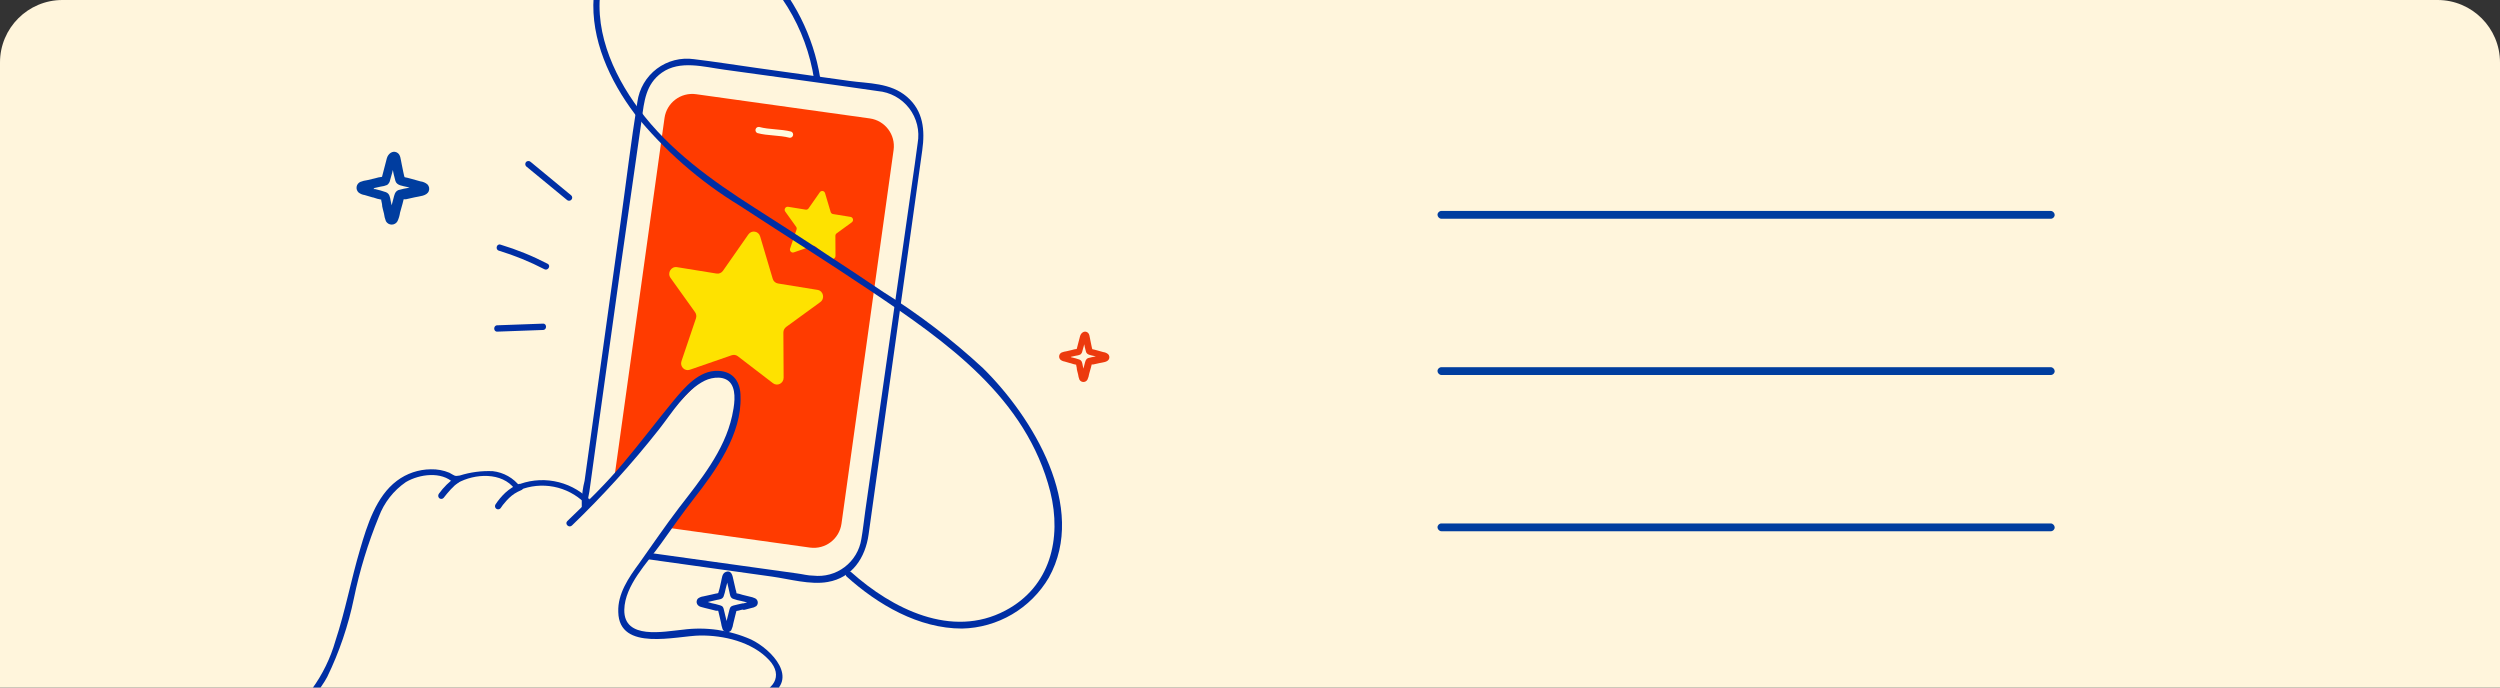 <svg width="320" height="88" viewBox="0 0 320 88" fill="none" xmlns="http://www.w3.org/2000/svg">
<rect x="0" y="0" width="320" height="88" fill="#333333" stroke="none"/>
<g clip-path="url(#clip0_292_4900)">
<g clip-path="url(#clip1_292_4900)">
<rect width="320" height="88" fill="#FFF5DC"/>
<path d="M95.001 77.242C94.628 77.335 94.242 77.402 93.87 77.508C93.497 77.615 93.457 77.748 93.364 78.054L93.084 79.171L92.951 79.691L92.871 80.01C92.871 80.183 92.712 80.276 92.965 80.276C93.217 80.276 93.111 80.276 93.071 80.103C93.031 79.93 93.071 79.93 93.071 79.85C93.071 79.77 93.004 79.504 92.965 79.331C92.858 78.919 92.765 78.519 92.672 78.107C92.579 77.695 92.525 77.601 92.219 77.495C91.839 77.377 91.453 77.279 91.062 77.202C90.726 77.076 90.378 76.987 90.024 76.936H89.957C89.824 76.936 89.784 76.936 89.851 77.242L90.09 77.175L90.716 77.029L91.754 76.79C92.086 76.723 92.472 76.71 92.619 76.35C92.734 76.03 92.823 75.701 92.885 75.366C92.991 74.966 93.098 74.567 93.191 74.181C93.221 74.095 93.243 74.006 93.257 73.915H92.951V74.035C92.981 74.211 93.026 74.385 93.084 74.554C93.164 74.953 93.257 75.339 93.35 75.725C93.444 76.111 93.444 76.484 93.816 76.643C94.176 76.769 94.546 76.867 94.921 76.936L95.573 77.096C95.778 77.178 95.993 77.236 96.212 77.269V77.122C96.212 76.963 96.212 76.923 96.065 77.002C95.937 77.015 95.811 77.047 95.692 77.096L95.067 77.255L95.573 77.535C95.453 77.042 94.668 77.255 94.801 77.761C94.832 77.865 94.902 77.953 94.996 78.008C95.09 78.062 95.201 78.079 95.307 78.054L96.172 77.828C96.395 77.796 96.609 77.714 96.797 77.588C96.872 77.52 96.929 77.434 96.963 77.338C96.997 77.242 97.006 77.139 96.99 77.039C96.975 76.939 96.934 76.844 96.872 76.763C96.811 76.683 96.73 76.618 96.637 76.577C96.421 76.478 96.193 76.406 95.959 76.364L95.04 76.138C94.789 76.051 94.531 75.984 94.269 75.938C94.082 75.858 94.096 75.938 94.269 76.044V75.911C94.252 75.757 94.216 75.605 94.162 75.459C94.043 74.913 93.923 74.381 93.79 73.835C93.657 73.29 93.39 73.024 92.898 73.21C92.406 73.396 92.406 74.048 92.299 74.461C92.192 75.019 92.05 75.57 91.873 76.111L92.06 75.871C91.901 75.931 91.736 75.972 91.567 75.991L91.048 76.111L90.024 76.337C89.772 76.368 89.534 76.464 89.332 76.617C89.247 76.708 89.192 76.823 89.173 76.946C89.154 77.07 89.172 77.196 89.225 77.308C89.275 77.4 89.344 77.481 89.426 77.545C89.508 77.609 89.603 77.655 89.704 77.681C90.037 77.788 90.396 77.854 90.742 77.947L91.647 78.174H91.9C92.086 78.24 92.086 78.174 91.9 78.054C91.9 78.054 92.02 78.559 92.033 78.599C92.113 78.959 92.193 79.318 92.286 79.691C92.326 79.971 92.392 80.248 92.486 80.516C92.526 80.624 92.596 80.719 92.686 80.791C92.777 80.863 92.886 80.909 93.001 80.924C93.115 80.939 93.232 80.923 93.338 80.876C93.444 80.83 93.536 80.756 93.603 80.662C93.738 80.38 93.828 80.08 93.87 79.77C93.949 79.464 94.029 79.158 94.096 78.852C94.162 78.546 94.189 78.506 94.229 78.333L94.295 78.08C94.096 78.227 94.082 78.267 94.295 78.2C94.472 78.179 94.646 78.139 94.814 78.08L95.347 77.961C95.719 77.907 95.506 77.122 95.001 77.242Z" fill="#002EA4"/>
<path d="M79.75 71.14L98.806 73.802C101.002 74.108 103.716 74.893 105.952 74.493C109.106 73.948 110.769 71.366 111.181 68.412L117.036 26.495L118.048 19.243C118.407 16.688 118.207 14.213 116.092 12.39C113.976 10.567 111.155 10.7 108.706 10.354L96.81 8.691C94.148 8.318 91.487 7.892 88.826 7.573C87.992 7.454 87.143 7.502 86.328 7.712C85.512 7.922 84.746 8.292 84.074 8.798C83.402 9.305 82.836 9.94 82.409 10.666C81.982 11.392 81.703 12.195 81.587 13.029C80.762 18.152 80.15 23.328 79.431 28.465L76.024 52.95L74.827 61.546C74.384 63.288 74.343 65.108 74.707 66.869C75.08 67.973 75.749 68.954 76.64 69.704C77.532 70.455 78.612 70.947 79.764 71.127C80.269 71.22 80.482 70.448 79.977 70.355C78.544 70.14 77.251 69.378 76.37 68.228C75.489 67.079 75.088 65.633 75.253 64.194C75.253 63.768 75.372 63.355 75.439 62.943L76.357 56.289L79.484 33.881L82.146 15.251C82.452 13.002 82.638 10.78 84.714 9.303C87.043 7.666 90.037 8.557 92.698 8.917C99.245 9.835 105.805 10.7 112.352 11.658C113.139 11.725 113.903 11.956 114.595 12.335C115.287 12.713 115.893 13.232 116.374 13.858C116.855 14.484 117.2 15.204 117.387 15.97C117.575 16.737 117.6 17.534 117.462 18.311C117.236 20.121 116.957 21.918 116.704 23.727L110.756 65.391C110.583 66.589 110.463 67.813 110.25 69.011C110.026 70.432 109.261 71.712 108.115 72.583C106.969 73.453 105.532 73.847 104.102 73.682C103.41 73.682 102.771 73.495 102.053 73.402L81.627 70.555L79.923 70.315C79.458 70.302 79.231 71.02 79.75 71.14Z" fill="#002EA4"/>
<path d="M107.709 67.039L114.381 19.198C114.654 17.24 113.288 15.431 111.33 15.158L89.097 12.057C87.139 11.784 85.33 13.15 85.057 15.108L78.385 62.949C78.111 64.907 79.477 66.716 81.435 66.989L103.669 70.09C105.627 70.363 107.435 68.997 107.709 67.039Z" fill="#FF3B00"/>
<path d="M96.944 17.034C98.274 17.394 99.738 17.287 101.069 17.633C101.166 17.643 101.263 17.617 101.343 17.562C101.423 17.507 101.481 17.425 101.507 17.331C101.532 17.236 101.524 17.136 101.482 17.048C101.441 16.96 101.37 16.889 101.282 16.848C99.951 16.502 98.5 16.608 97.17 16.249C97.071 16.235 96.971 16.257 96.887 16.311C96.804 16.365 96.743 16.448 96.715 16.543C96.688 16.639 96.696 16.741 96.738 16.832C96.779 16.922 96.853 16.994 96.944 17.034V17.034Z" fill="#FFFCE0"/>
<path d="M105.605 24.716L106.323 27.132C106.364 27.272 106.48 27.375 106.622 27.398L108.872 27.763C109.205 27.817 109.304 28.258 109.027 28.458L107.089 29.869C106.988 29.942 106.928 30.061 106.929 30.188L106.943 32.756C106.944 33.076 106.587 33.261 106.337 33.071L104.337 31.536C104.238 31.46 104.108 31.439 103.991 31.48L101.608 32.305C101.311 32.407 101.031 32.118 101.133 31.815L101.957 29.383C101.997 29.263 101.978 29.131 101.905 29.029L100.51 27.08C100.311 26.802 100.544 26.415 100.877 26.469L103.126 26.833C103.268 26.856 103.411 26.795 103.495 26.675L104.938 24.609C105.12 24.348 105.515 24.412 105.605 24.717L105.605 24.716Z" fill="#FEE200"/>
<path d="M104.981 9.955C104.112 4.602 101.617 -0.355 97.835 -4.243C94.269 -7.836 88.946 -10.697 83.743 -9.952C78.886 -9.247 76.305 -4.962 75.985 -0.371C75.599 5.032 78.061 10.354 81.242 14.573C85.016 19.238 89.567 23.218 94.695 26.336C100.27 29.982 105.899 33.509 111.435 37.234C121.136 43.755 131.395 50.901 134.443 62.97C135.92 68.945 134.443 75.119 128.681 78.153C121.814 81.786 114.19 77.914 108.947 73.23C108.561 72.884 107.988 73.443 108.374 73.802C112.366 77.395 117.583 80.456 123.145 80.456C125.396 80.405 127.596 79.781 129.538 78.642C131.481 77.503 133.1 75.888 134.243 73.948C139.26 64.966 132.167 53.363 125.806 47.108C121.895 43.491 117.654 40.248 113.138 37.421C107.682 33.748 102.187 30.169 96.638 26.629C91.089 23.089 85.726 19.257 81.787 13.974C78.367 9.396 75.732 3.328 77.116 -2.473C77.426 -4.215 78.291 -5.811 79.581 -7.022C80.871 -8.232 82.517 -8.994 84.275 -9.193C87.772 -9.363 91.224 -8.346 94.069 -6.306C96.777 -4.377 99.07 -1.923 100.812 0.909C102.554 3.741 103.709 6.894 104.209 10.181C104.289 10.7 105.074 10.488 104.981 9.969V9.955Z" fill="#002EA4"/>
<path d="M97.294 30.25L98.908 35.686C99.002 36.002 99.263 36.234 99.582 36.286L104.646 37.106C105.396 37.227 105.617 38.219 104.995 38.67L100.633 41.845C100.405 42.011 100.271 42.279 100.272 42.563L100.304 48.343C100.308 49.063 99.504 49.481 98.942 49.051L94.44 45.597C94.218 45.426 93.925 45.379 93.66 45.471L88.298 47.328C87.629 47.559 86.998 46.909 87.229 46.227L89.082 40.752C89.173 40.483 89.13 40.185 88.966 39.957L85.826 35.569C85.379 34.943 85.903 34.074 86.652 34.195L91.715 35.014C92.034 35.066 92.355 34.928 92.544 34.657L95.791 30.008C96.202 29.421 97.091 29.565 97.293 30.252L97.294 30.25Z" fill="#FEE200"/>
<path d="M73.124 25.018L67.921 20.72C67.843 20.649 67.741 20.61 67.635 20.61C67.529 20.61 67.427 20.649 67.349 20.72C67.275 20.797 67.234 20.9 67.234 21.006C67.234 21.113 67.275 21.216 67.349 21.293L72.552 25.577C72.589 25.616 72.633 25.646 72.683 25.667C72.732 25.687 72.785 25.698 72.838 25.698C72.891 25.698 72.944 25.687 72.993 25.667C73.042 25.646 73.087 25.616 73.124 25.577C73.162 25.541 73.192 25.498 73.213 25.45C73.233 25.402 73.244 25.35 73.244 25.298C73.244 25.246 73.233 25.194 73.213 25.146C73.192 25.098 73.162 25.055 73.124 25.018V25.018Z" fill="#002EA4"/>
<path d="M70.09 33.76C68.161 32.758 66.143 31.939 64.062 31.312C63.57 31.152 63.357 31.937 63.849 32.084C65.865 32.699 67.82 33.496 69.691 34.466C70.143 34.692 70.556 34 70.09 33.76Z" fill="#002EA4"/>
<path d="M69.504 41.425L63.649 41.638C63.13 41.638 63.13 42.477 63.649 42.45L69.504 42.237C70.023 42.237 70.023 41.399 69.504 41.425Z" fill="#002EA4"/>
<path d="M72.898 67.028C75.826 64.819 88.787 48.398 90.623 48.198C95.121 47.573 95.147 50.274 93.617 55.038C92.06 59.03 84.835 68.345 84.741 68.492C82.147 72.018 79.272 74.839 79.525 77.673C79.778 80.508 78.926 84.659 79.911 82.903L61.281 62.943C65.331 62.718 69.393 63.023 73.364 63.847C74.828 64.22 72.898 67.028 72.898 67.028Z" fill="#FFF5DC"/>
<path d="M73.177 67.294C77.177 63.448 80.907 59.331 84.342 54.972C85.992 52.883 87.748 49.929 90.223 48.718C91.248 48.225 92.885 48.066 93.59 49.144C94.295 50.221 93.963 52.058 93.71 53.229C92.725 57.727 89.638 61.453 86.897 65.019C85.127 67.334 83.49 69.756 81.8 72.125C80.469 73.934 79.046 76.01 79.139 78.339C79.232 83.462 86.617 81.386 89.598 81.346C92.579 81.306 96.251 82.132 98.447 84.487C100.35 86.536 98.926 88.479 96.478 88.931C93.696 89.41 90.756 88.931 87.948 89.051C85.501 89.103 83.082 89.584 80.802 90.475C76.81 92.085 73.55 95.013 69.504 96.516C67.003 97.448 64.182 97.408 61.8 98.739C59.962 99.887 58.303 101.299 56.876 102.93C54.148 105.839 51.576 108.89 49.171 112.072C48.852 112.498 49.557 112.897 49.863 112.485C52.231 109.359 54.763 106.36 57.448 103.503C58.897 101.803 60.625 100.363 62.558 99.244C63.811 98.736 65.127 98.401 66.47 98.246C67.865 97.925 69.227 97.479 70.542 96.916C74.747 95.186 78.194 91.992 82.519 90.635C85.558 89.858 88.705 89.584 91.834 89.823C93.909 89.823 96.451 90.129 98.367 89.091C102.359 86.935 98.82 83.143 96.132 81.852C93.387 80.643 90.363 80.21 87.389 80.601C84.994 80.828 79.831 81.932 79.91 78.046C79.977 74.906 82.865 72.032 84.581 69.623C85.978 67.654 87.362 65.698 88.839 63.795C91.66 60.188 94.961 55.558 94.788 50.754C94.788 48.917 93.896 47.547 91.94 47.467C89.465 47.374 87.629 49.596 86.191 51.313C84.009 53.974 82 56.635 79.764 59.297C77.528 61.958 75.093 64.314 72.618 66.695C72.246 67.055 72.818 67.627 73.19 67.268L73.177 67.294Z" fill="#002EA4"/>
<path d="M75.333 63.835C74.118 62.67 72.585 61.89 70.929 61.592C69.272 61.293 67.564 61.491 66.018 62.158L66.577 62.291C66.158 61.742 65.632 61.283 65.03 60.942C64.429 60.602 63.764 60.386 63.077 60.309C61.645 60.246 60.213 60.435 58.846 60.868C58.154 61.001 58.194 60.868 57.515 60.508C56.765 60.197 55.958 60.047 55.147 60.069C53.575 60.083 52.05 60.6 50.795 61.546C48.134 63.542 46.989 67.242 46.098 70.289C44.94 74.175 44.208 78.18 42.931 82.039C42.297 84.253 41.279 86.338 39.923 88.2C38.034 90.263 35.903 92.091 33.576 93.643C33.163 93.962 33.576 94.654 33.988 94.348C36.903 92.152 40.096 89.93 41.879 86.657C43.431 83.458 44.58 80.079 45.299 76.597C46.035 73.018 47.105 69.516 48.493 66.137C49.162 64.339 50.371 62.791 51.953 61.706C53.696 60.681 56.504 60.295 58.074 61.826C58.144 61.881 58.231 61.911 58.32 61.911C58.409 61.911 58.496 61.881 58.566 61.826C60.749 60.602 64.248 60.389 65.898 62.598C65.956 62.688 66.046 62.753 66.149 62.78C66.253 62.807 66.363 62.794 66.457 62.744C67.859 62.169 69.398 62.017 70.885 62.305C72.372 62.594 73.742 63.31 74.828 64.367C75.187 64.753 75.746 64.181 75.4 63.795L75.333 63.835Z" fill="#002EA4"/>
<path d="M66.523 61.905C65.841 62.18 65.214 62.577 64.673 63.076C64.192 63.529 63.768 64.038 63.409 64.593C63.356 64.687 63.343 64.797 63.371 64.901C63.4 65.005 63.469 65.093 63.562 65.145C63.656 65.198 63.767 65.212 63.87 65.183C63.974 65.155 64.062 65.086 64.115 64.993L64.367 64.633L64.447 64.54C64.447 64.54 64.527 64.434 64.447 64.54L64.58 64.38C64.766 64.15 64.966 63.933 65.179 63.728C65.385 63.532 65.608 63.354 65.844 63.196C66.12 63.022 66.409 62.87 66.709 62.744C66.811 62.71 66.896 62.639 66.948 62.545C67 62.452 67.014 62.342 66.989 62.238C66.958 62.137 66.89 62.052 66.798 62C66.707 61.949 66.599 61.934 66.496 61.959L66.523 61.905Z" fill="#002EA4"/>
<path d="M58.313 61.08C57.498 61.657 56.784 62.362 56.197 63.169C56.129 63.252 56.092 63.355 56.091 63.462C56.091 63.565 56.129 63.664 56.197 63.742C56.234 63.78 56.279 63.81 56.328 63.831C56.377 63.852 56.43 63.862 56.483 63.862C56.537 63.862 56.589 63.852 56.639 63.831C56.688 63.81 56.732 63.78 56.769 63.742C57.075 63.369 57.368 62.983 57.701 62.637L58.18 62.158L58.446 61.945L58.606 61.825C58.695 61.77 58.76 61.683 58.787 61.582C58.814 61.48 58.802 61.372 58.752 61.28C58.727 61.233 58.693 61.192 58.652 61.159C58.61 61.126 58.562 61.102 58.511 61.088C58.46 61.074 58.407 61.071 58.354 61.079C58.302 61.087 58.251 61.105 58.206 61.133L58.313 61.08Z" fill="#002EA4"/>
<path d="M136.996 46.477C137.269 46.577 137.549 46.653 137.835 46.703C138.021 46.77 137.994 46.703 137.755 46.557V46.757L137.821 47.076C137.821 47.355 137.941 47.635 137.994 47.914C138.024 48.147 138.082 48.375 138.167 48.593C138.218 48.684 138.292 48.761 138.382 48.814C138.472 48.867 138.575 48.895 138.68 48.895C138.784 48.895 138.887 48.867 138.977 48.814C139.067 48.761 139.141 48.684 139.192 48.593C139.305 48.353 139.381 48.097 139.418 47.834C139.498 47.555 139.565 47.289 139.645 47.023C139.683 46.901 139.715 46.776 139.738 46.65C139.551 46.73 139.538 46.743 139.738 46.65H139.951L140.722 46.477C141.122 46.384 141.787 46.371 141.96 45.932C142 45.831 142.01 45.721 141.989 45.614C141.968 45.508 141.916 45.41 141.84 45.333C141.662 45.185 141.445 45.093 141.215 45.067L140.456 44.854L140.057 44.747C139.928 44.734 139.801 44.698 139.684 44.641L139.871 44.88C139.724 44.468 139.671 44.002 139.565 43.55C139.458 43.097 139.485 42.671 139.112 42.498C138.74 42.325 138.354 42.632 138.247 43.031C138.141 43.43 138.021 43.882 137.901 44.361L137.821 44.667V44.827C138.034 44.667 138.061 44.614 137.821 44.667C137.609 44.691 137.4 44.736 137.196 44.8L136.517 44.96C136.303 44.987 136.093 45.04 135.892 45.12C135.808 45.16 135.736 45.22 135.68 45.294C135.625 45.369 135.588 45.455 135.574 45.547C135.559 45.639 135.568 45.733 135.597 45.82C135.627 45.908 135.678 45.987 135.746 46.051C135.9 46.172 136.084 46.25 136.278 46.278L136.957 46.477C137.007 46.493 137.061 46.499 137.113 46.493C137.166 46.488 137.218 46.471 137.264 46.445C137.31 46.419 137.35 46.383 137.382 46.341C137.414 46.298 137.437 46.249 137.449 46.198C137.458 46.101 137.433 46.004 137.378 45.923C137.322 45.843 137.24 45.785 137.146 45.76C137.052 45.734 136.952 45.743 136.864 45.784C136.775 45.825 136.705 45.896 136.664 45.985V45.985L137.156 45.705L136.571 45.532C136.571 45.532 136.344 45.426 136.278 45.453C136.127 45.772 136.154 45.892 136.358 45.812H136.451L137.702 45.532C137.899 45.512 138.091 45.463 138.274 45.386C138.345 45.334 138.405 45.269 138.451 45.193C138.497 45.118 138.527 45.034 138.54 44.947C138.673 44.521 138.78 44.095 138.886 43.616L138.979 43.31V43.15C138.66 43.017 138.527 43.017 138.58 43.15C138.61 43.367 138.659 43.581 138.726 43.789C138.798 44.206 138.891 44.619 139.006 45.027C139.126 45.439 139.658 45.466 140.017 45.559L140.629 45.719L140.922 45.798H141.068C141.175 45.798 141.188 45.798 141.135 45.798V45.586C141.228 45.506 141.241 45.479 141.135 45.506H141.042H140.776L140.257 45.626C139.924 45.676 139.595 45.747 139.272 45.838C138.953 45.971 138.913 46.291 138.833 46.584L138.553 47.648C138.553 47.755 138.407 47.968 138.434 48.087C138.753 48.207 138.886 48.181 138.819 48.008V48.114V47.861C138.74 47.502 138.66 47.156 138.593 46.81C138.527 46.464 138.5 46.158 138.167 46.025C137.845 45.911 137.516 45.818 137.183 45.745C137.104 45.758 137.03 45.794 136.971 45.849C136.912 45.903 136.871 45.973 136.851 46.05C136.831 46.128 136.834 46.21 136.86 46.285C136.886 46.361 136.933 46.428 136.996 46.477V46.477Z" fill="#EC3A0E"/>
<path d="M47.703 25.253C48.097 25.398 48.503 25.507 48.916 25.58C49.185 25.677 49.147 25.58 48.8 25.369V25.657L48.897 26.119C48.897 26.523 49.07 26.928 49.147 27.332C49.189 27.668 49.273 27.998 49.397 28.314C49.47 28.446 49.578 28.556 49.708 28.633C49.838 28.71 49.987 28.75 50.138 28.75C50.289 28.75 50.438 28.71 50.568 28.633C50.699 28.556 50.806 28.446 50.879 28.314C51.042 27.966 51.153 27.596 51.206 27.216C51.322 26.812 51.418 26.427 51.534 26.042C51.59 25.866 51.635 25.686 51.668 25.503C51.399 25.619 51.38 25.638 51.668 25.503H51.976L53.093 25.253C53.67 25.118 54.633 25.099 54.883 24.464C54.941 24.318 54.956 24.159 54.925 24.005C54.894 23.851 54.819 23.71 54.71 23.598C54.452 23.385 54.137 23.251 53.805 23.213L52.708 22.905L52.13 22.751C51.943 22.732 51.761 22.68 51.591 22.597L51.861 22.943C51.649 22.347 51.572 21.673 51.418 21.019C51.264 20.364 51.303 19.748 50.764 19.498C50.225 19.248 49.667 19.691 49.513 20.268C49.359 20.845 49.185 21.5 49.012 22.193L48.897 22.635V22.866C49.205 22.635 49.243 22.558 48.897 22.635C48.59 22.67 48.287 22.734 47.992 22.828L47.011 23.059C46.7 23.097 46.396 23.175 46.106 23.29C45.985 23.348 45.88 23.434 45.799 23.542C45.719 23.65 45.666 23.775 45.646 23.908C45.625 24.04 45.636 24.176 45.68 24.303C45.723 24.43 45.797 24.545 45.894 24.637C46.118 24.812 46.383 24.925 46.664 24.964L47.646 25.253C47.719 25.276 47.796 25.284 47.873 25.276C47.949 25.268 48.023 25.244 48.09 25.206C48.157 25.169 48.215 25.117 48.261 25.056C48.307 24.994 48.34 24.924 48.358 24.849C48.371 24.709 48.335 24.568 48.255 24.452C48.175 24.336 48.056 24.252 47.92 24.215C47.784 24.178 47.639 24.191 47.511 24.25C47.384 24.31 47.281 24.413 47.222 24.541V24.541L47.934 24.137L47.087 23.887C47.087 23.887 46.76 23.733 46.664 23.771C46.446 24.233 46.484 24.406 46.779 24.291H46.914L48.724 23.887C49.008 23.857 49.287 23.786 49.551 23.675C49.654 23.6 49.741 23.505 49.807 23.396C49.873 23.287 49.917 23.166 49.936 23.04C50.129 22.424 50.283 21.808 50.437 21.115L50.571 20.672V20.441C50.109 20.249 49.917 20.249 49.994 20.441C50.037 20.755 50.108 21.064 50.206 21.365C50.309 21.968 50.444 22.566 50.61 23.155C50.783 23.752 51.553 23.79 52.073 23.925L52.958 24.156L53.382 24.271H53.593C53.747 24.271 53.766 24.271 53.689 24.271V23.963C53.824 23.848 53.843 23.809 53.689 23.848H53.555H53.17L52.419 24.021C51.938 24.094 51.463 24.197 50.995 24.329C50.533 24.522 50.475 24.984 50.36 25.407L49.955 26.947C49.955 27.101 49.744 27.409 49.782 27.582C50.244 27.755 50.437 27.717 50.34 27.467V27.62V27.255C50.225 26.735 50.109 26.235 50.013 25.734C49.917 25.234 49.878 24.791 49.397 24.599C48.931 24.435 48.456 24.3 47.973 24.194C47.859 24.213 47.752 24.265 47.667 24.344C47.582 24.422 47.521 24.524 47.493 24.636C47.464 24.748 47.469 24.866 47.506 24.976C47.544 25.085 47.612 25.182 47.703 25.253V25.253Z" fill="#003D9F"/>
<rect x="184" y="27" width="79" height="1" rx="0.5" fill="#003D9F"/>
<rect x="184" y="47" width="79" height="1" rx="0.5" fill="#003D9F"/>
<rect x="184" y="67" width="79" height="1" rx="0.5" fill="#003D9F"/>
</g>
</g>
<defs>
<clipPath id="clip0_292_4900">
<rect width="320" height="88" fill="white"/>
</clipPath>
<clipPath id="clip1_292_4900">
<path d="M0 8C0 3.582 3.582 0 8 0H312C316.418 0 320 3.582 320 8V136C320 140.418 316.418 144 312 144H8C3.582 144 0 140.418 0 136V8Z" fill="white"/>
</clipPath>
</defs>
</svg>
